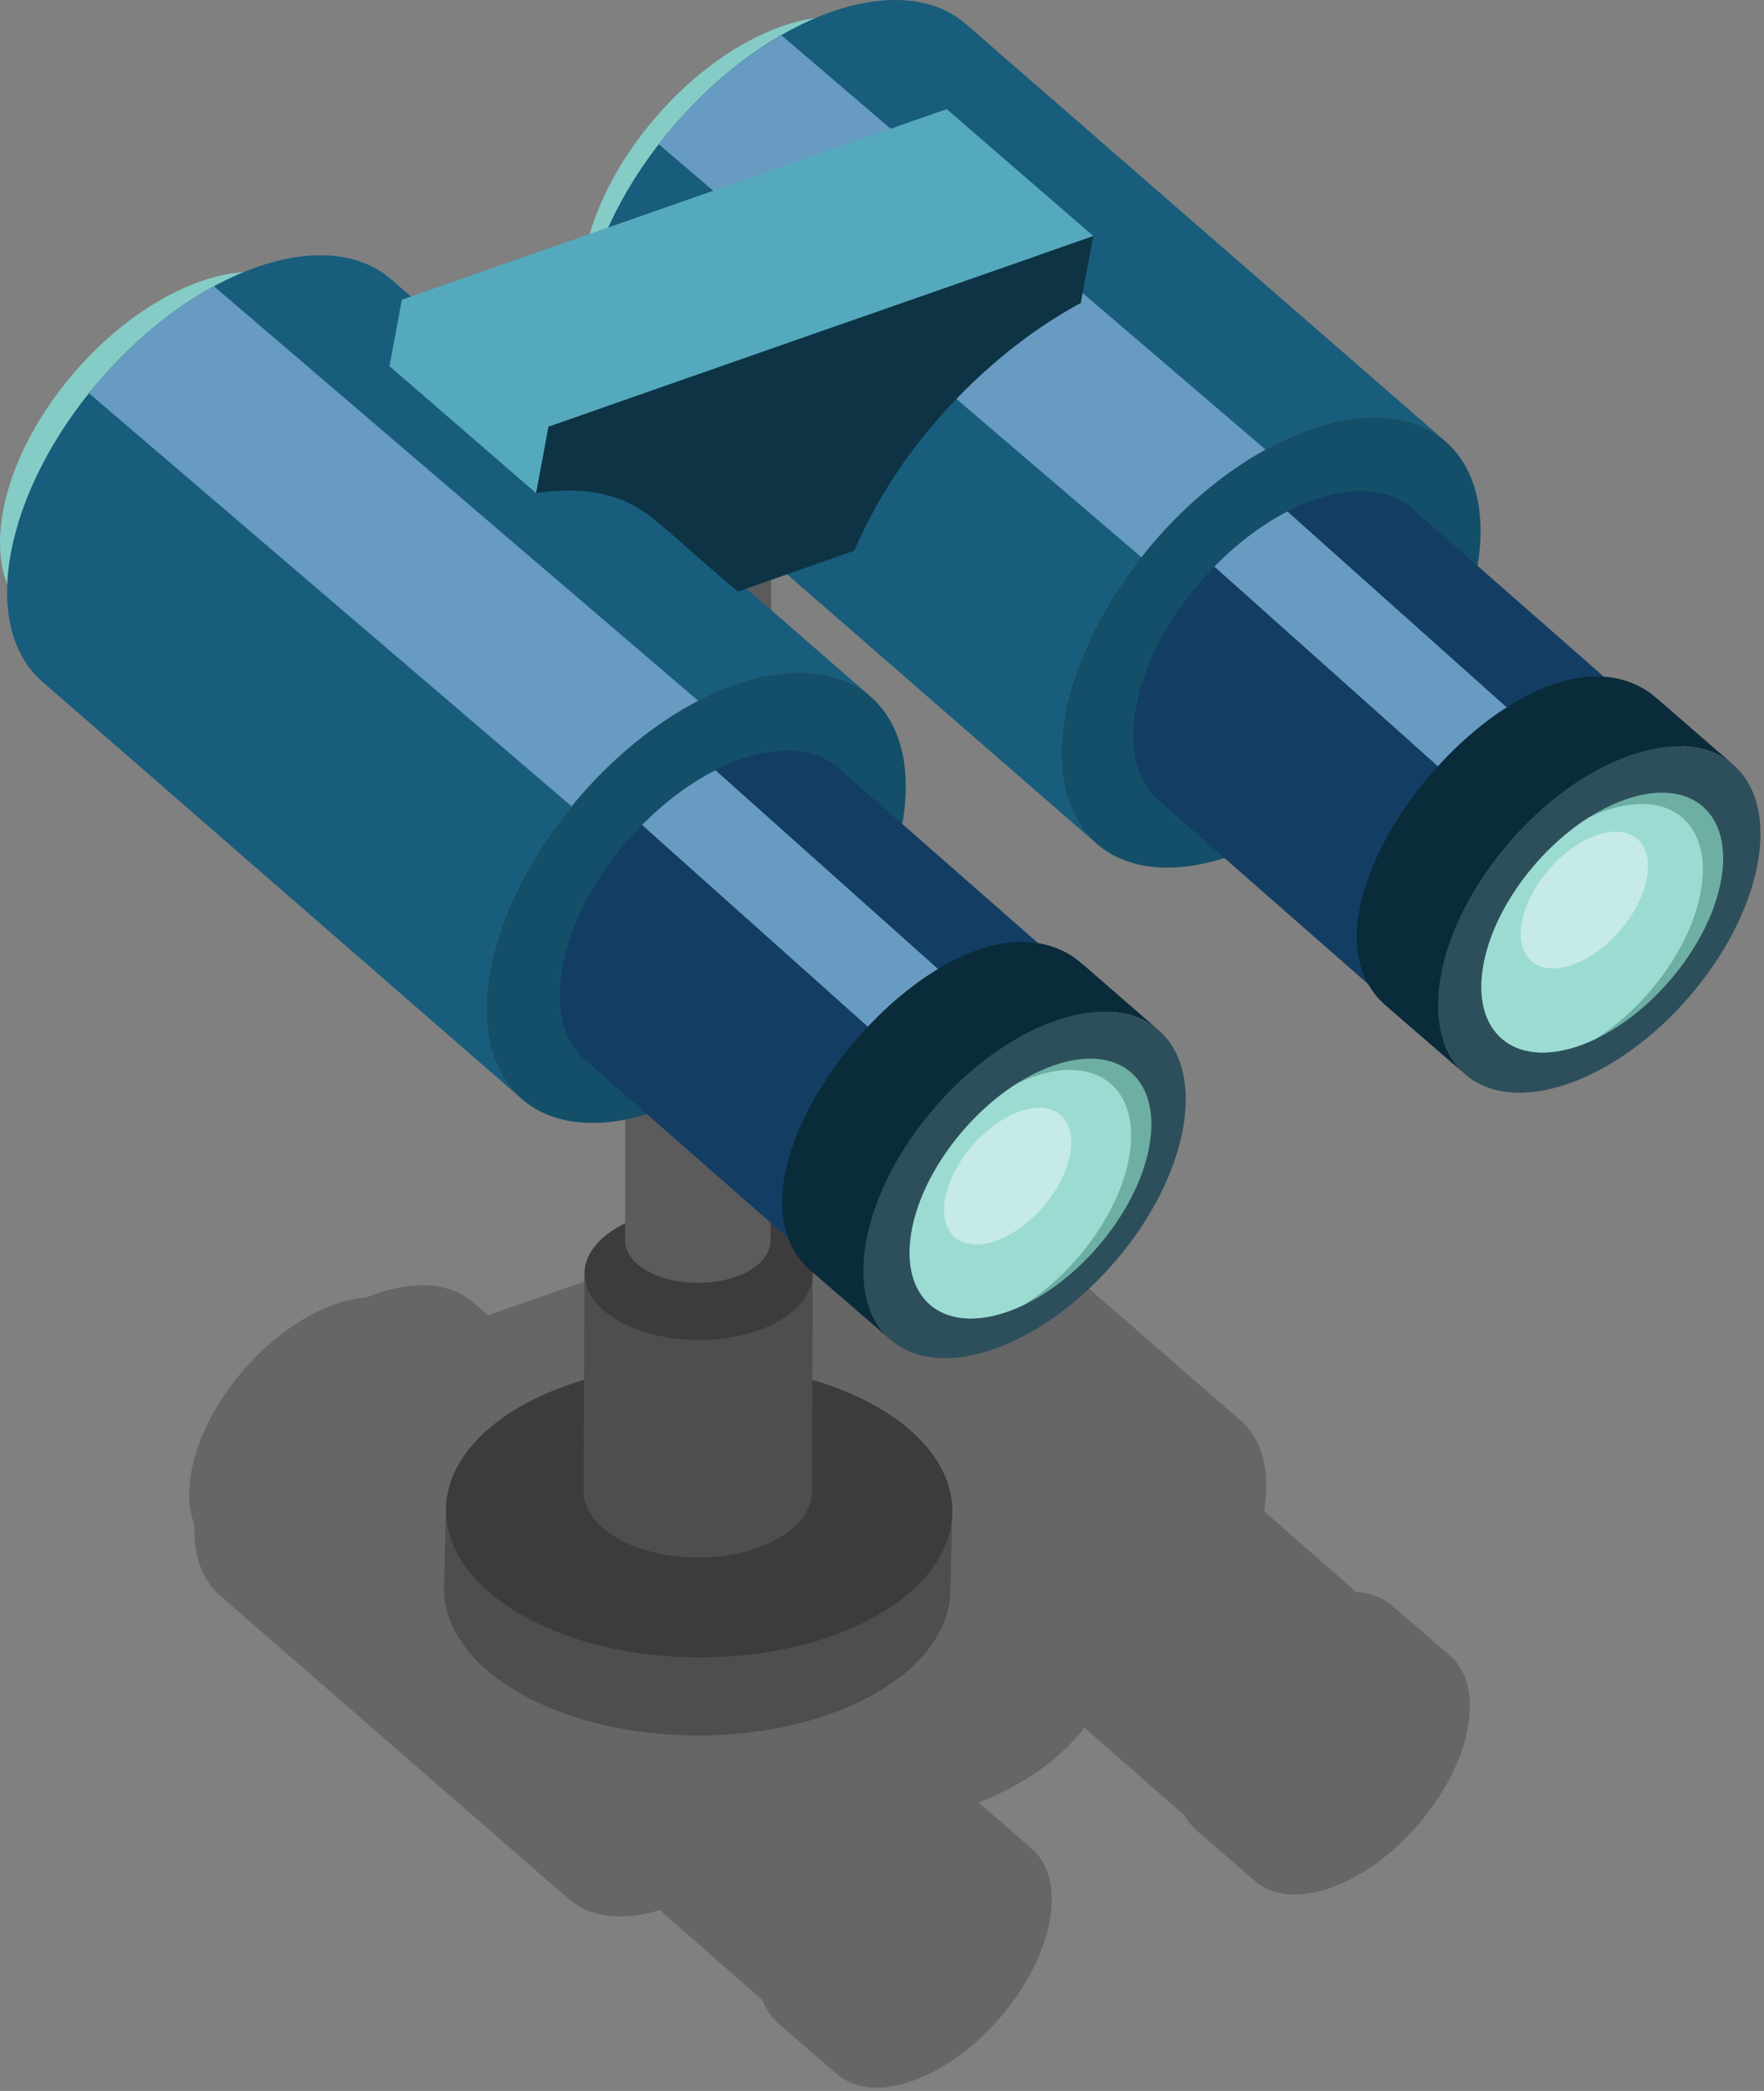 <svg width="162" height="192" viewBox="0 0 162 192" fill="none" xmlns="http://www.w3.org/2000/svg">
<rect x="0" y="0" width="162" height="192" fill="#808080" stroke="none"/>
<path d="M81.706 3.264C79.307 1.23 75.703 1.053 71.811 2.413C67.921 3.774 63.743 6.674 60.199 10.79C53.117 19.016 51.256 28.997 56.044 33.08L58.737 35.411C53.949 31.328 55.809 21.347 62.892 13.119C66.435 9.005 70.614 6.105 74.504 4.745C78.396 3.383 81.999 3.561 84.398 5.596L81.706 3.264Z" fill="#85CCC6"/>
<path d="M74.504 4.745C78.396 3.382 81.999 3.561 84.398 5.595C89.186 9.671 87.326 19.653 80.243 27.887C76.698 32.003 72.522 34.901 68.629 36.263C64.739 37.624 61.134 37.447 58.736 35.411C53.949 31.329 55.809 21.347 62.892 13.119C66.434 9.005 70.613 6.106 74.504 4.745Z" fill="#4C7571"/>
<path d="M61.914 11.505C66.317 6.388 71.511 2.782 76.351 1.089C81.187 -0.602 85.67 -0.381 88.645 2.156L132.662 40.455C129.684 37.918 125.203 37.695 120.365 39.389C115.527 41.082 110.332 44.688 105.93 49.805C97.116 60.044 94.804 72.447 100.764 77.518L56.748 39.22C50.789 34.147 53.1 21.744 61.914 11.505Z" fill="#185D7C"/>
<path d="M120.366 39.388C115.527 41.082 110.332 44.688 105.931 49.805C97.117 60.044 94.805 72.447 100.764 77.518C103.742 80.052 108.223 80.272 113.062 78.581C117.9 76.887 123.096 73.281 127.497 68.168C136.309 57.926 138.621 45.526 132.662 40.455C129.684 37.918 125.204 37.695 120.366 39.388Z" fill="#144F69"/>
<path d="M120.709 45.875C124.521 44.541 127.667 44.948 129.668 46.679L153.641 67.705C151.64 65.974 148.492 65.567 144.682 66.899C137.098 69.553 129.77 78.074 128.305 85.927C127.579 89.827 128.435 92.829 130.41 94.54L106.438 73.514C104.463 71.803 103.606 68.801 104.334 64.9C105.796 57.048 113.125 48.527 120.709 45.875Z" fill="#133D63"/>
<path d="M118.23 46.963C115.845 48.198 113.549 49.952 111.525 52.028L135.294 73.259C137.288 71.177 139.558 69.396 141.923 68.127L118.23 46.963Z" fill="#689BC1"/>
<path d="M71.763 3.236C68.353 5.195 64.947 7.98 61.914 11.505C61.421 12.078 60.956 12.659 60.505 13.244L104.823 51.171C105.184 50.714 105.543 50.255 105.93 49.805C109.092 46.129 112.664 43.249 116.219 41.28L71.763 3.236Z" fill="#689BC1"/>
<path opacity="0.2" d="M133.163 152.038C133.166 152.04 133.169 152.041 133.171 152.044C133.163 152.037 133.156 152.031 133.148 152.024C133.146 152.022 133.144 152.02 133.141 152.018C127.619 147.236 127.814 147.323 127.085 146.915C126.287 146.467 125.427 146.228 124.529 146.167L116.085 138.761C116.674 135.241 115.992 132.186 113.885 130.393L81.862 102.529C79.697 100.683 76.436 100.523 72.918 101.753C72.567 101.876 72.213 102.016 71.858 102.167C71.135 102.266 70.383 102.449 69.615 102.717C66.785 103.707 63.745 105.816 61.166 108.811C59.009 111.317 57.521 114.047 56.772 116.592L44.825 120.771L43.461 119.583C41.295 117.739 38.034 117.576 34.516 118.807C34.226 118.909 33.934 119.023 33.641 119.143C32.73 119.205 31.767 119.411 30.776 119.758C27.945 120.747 24.907 122.857 22.327 125.852C18.131 130.727 16.455 136.448 17.86 140.007C17.753 142.746 18.521 145.075 20.254 146.55L52.276 174.412C54.313 176.144 57.316 176.389 60.593 175.389L70.03 183.665C70.342 184.497 70.842 185.242 71.561 185.865L76.872 190.462C76.825 190.42 76.781 190.376 76.735 190.333C78.269 191.773 80.752 192.14 83.784 191.08C89.623 189.038 95.271 182.472 96.399 176.42C96.96 173.406 96.296 171.086 94.766 169.768C94.769 169.771 94.772 169.772 94.774 169.775C94.766 169.768 94.758 169.761 94.75 169.754C94.749 169.752 94.747 169.751 94.745 169.749C91.948 167.327 90.619 166.155 89.892 165.534C91.214 164.994 92.477 164.385 93.657 163.699C96.243 162.195 98.212 160.469 99.579 158.629L108.787 166.705C109.084 167.23 109.47 167.71 109.958 168.133L115.27 172.73C115.227 172.694 115.188 172.653 115.146 172.615C116.681 174.044 119.159 174.406 122.181 173.349C128.021 171.307 133.668 164.741 134.796 158.69C135.357 155.675 134.692 153.356 133.163 152.038ZM130.665 150.905C131.05 150.968 131.42 151.069 131.772 151.208C131.426 151.073 131.056 150.97 130.665 150.905Z" fill="black"/>
<path d="M87.464 138.793L87.286 145.951C87.278 149.383 85.027 152.798 80.536 155.41C71.473 160.679 56.749 160.679 47.647 155.418C43.058 152.773 40.767 149.294 40.775 145.821L40.953 138.662C40.94 142.133 43.236 145.614 47.825 148.26C56.927 153.521 71.651 153.521 80.714 148.251C85.205 145.637 87.455 142.222 87.464 138.793Z" fill="#4E4E4E"/>
<path d="M80.6 129.212C89.705 134.462 89.752 142.992 80.713 148.251C71.651 153.521 56.927 153.521 47.824 148.259C38.705 142.992 38.655 134.462 47.715 129.195C56.761 123.943 71.481 123.943 80.6 129.212Z" fill="#3D3B3B"/>
<path d="M74.642 117.014L74.562 136.978C74.558 138.525 73.544 140.065 71.519 141.242C67.434 143.617 60.797 143.617 56.694 141.246C54.626 140.053 53.593 138.485 53.596 136.919L53.676 116.956C53.67 118.52 54.705 120.09 56.774 121.282C60.877 123.653 67.514 123.653 71.599 121.278C73.624 120.1 74.638 118.56 74.642 117.014Z" fill="#4E4E4E"/>
<path d="M71.548 112.696C75.652 115.063 75.674 118.907 71.6 121.278C67.514 123.654 60.877 123.654 56.774 121.282C52.663 118.907 52.641 115.063 56.724 112.688C60.803 110.32 67.438 110.32 71.548 112.696Z" fill="#3D3B3B"/>
<path d="M70.83 48.657L70.765 113.95C70.761 114.935 70.115 115.916 68.824 116.667C66.223 118.178 61.993 118.182 59.378 116.671C58.062 115.909 57.405 114.914 57.409 113.917L57.47 48.625C57.468 49.621 58.127 50.617 59.441 51.379C62.059 52.89 66.285 52.886 68.886 51.375C70.18 50.624 70.826 49.642 70.83 48.657Z" fill="#5B5B5B"/>
<path d="M68.857 45.903C71.475 47.418 71.49 49.861 68.885 51.375C66.284 52.885 62.059 52.889 59.44 51.379C56.824 49.864 56.816 47.417 59.416 45.903C62.017 44.394 66.238 44.394 68.857 45.903Z" fill="#4E4E4E"/>
<path d="M144.682 66.899C137.098 69.553 129.77 78.074 128.305 85.927C126.842 93.778 131.796 97.996 139.381 95.342C146.958 92.693 154.286 84.179 155.748 76.326C157.212 68.475 152.259 64.25 144.682 66.899Z" fill="#0B243A"/>
<path d="M150.805 63.165C151.81 63.727 151.537 63.605 159.171 70.215C151.98 63.97 134.852 76.049 132.332 89.518C131.562 93.653 132.47 96.838 134.564 98.65L127.263 92.331C116.995 83.44 138.921 56.491 150.805 63.165Z" fill="#092B3A"/>
<path d="M149.681 69.363C141.644 72.175 133.884 81.197 132.333 89.518C130.782 97.839 136.028 102.312 144.065 99.5C152.091 96.693 159.853 87.668 161.404 79.35C162.954 71.029 157.709 66.554 149.681 69.363Z" fill="#2D4F5B"/>
<path d="M149.259 73.415C143.236 75.519 137.411 82.289 136.247 88.531C135.084 94.774 139.023 98.127 145.046 96.019C151.069 93.912 156.883 87.147 158.046 80.905C159.21 74.662 155.282 71.307 149.259 73.415Z" fill="#6EAFA4"/>
<path d="M136.248 88.531C137.187 83.488 141.172 78.103 145.844 75.11C146.358 74.862 146.875 74.632 147.396 74.451C153.418 72.343 157.347 75.698 156.183 81.941C155.243 86.986 151.264 92.368 146.595 95.361C146.081 95.609 145.566 95.837 145.046 96.019C139.023 98.126 135.084 94.773 136.248 88.531Z" fill="#9CDBD2"/>
<g opacity="0.42">
<path d="M146.618 76.699C143.448 77.807 140.383 81.369 139.771 84.652C139.159 87.936 141.233 89.701 144.402 88.592C147.57 87.484 150.63 83.925 151.242 80.639C151.854 77.356 149.787 75.59 146.618 76.699Z" fill="white"/>
</g>
<path d="M28.319 26.687C25.921 24.653 22.316 24.476 18.425 25.836C14.534 27.197 10.357 30.097 6.812 34.212C-0.271 42.439 -2.131 52.42 2.657 56.502L5.35 58.833C0.562 54.751 2.422 44.77 9.505 36.541C13.048 32.428 17.227 29.528 21.117 28.168C25.009 26.805 28.613 26.984 31.012 29.018L28.319 26.687Z" fill="#85CCC6"/>
<path d="M21.117 28.168C25.009 26.805 28.612 26.984 31.012 29.018C35.799 33.094 33.939 43.075 26.857 51.31C23.311 55.426 19.134 58.323 15.242 59.686C11.351 61.047 7.747 60.87 5.349 58.833C0.561 54.751 2.422 44.77 9.504 36.541C13.048 32.428 17.226 29.528 21.117 28.168Z" fill="#4C7571"/>
<path d="M9.128 34.948C13.531 29.832 18.725 26.224 23.566 24.53C28.402 22.838 32.884 23.062 35.861 25.596L79.876 63.896C76.899 61.359 72.417 61.138 67.579 62.83C62.741 64.523 57.546 68.131 53.144 73.248C44.331 83.485 42.019 95.888 47.978 100.961L3.963 62.663C-1.997 57.59 0.315 45.187 9.128 34.948Z" fill="#185D7C"/>
<path d="M67.579 62.83C62.741 64.524 57.545 68.131 53.144 73.248C44.33 83.485 42.018 95.888 47.978 100.961C50.955 103.494 55.437 103.715 60.276 102.021C65.112 100.33 70.309 96.724 74.71 91.609C83.522 81.37 85.835 68.967 79.876 63.897C76.898 61.359 72.417 61.138 67.579 62.83Z" fill="#144F69"/>
<path d="M68.032 69.71C71.843 68.376 74.99 68.783 76.991 70.514L100.964 91.54C98.963 89.809 95.815 89.402 92.005 90.734C84.421 93.388 77.092 101.909 75.628 109.762C74.902 113.662 75.758 116.664 77.732 118.375L53.761 97.349C51.786 95.638 50.929 92.636 51.657 88.736C53.119 80.883 60.448 72.362 68.032 69.71Z" fill="#133D63"/>
<path d="M65.707 70.722C63.309 71.938 61.002 73.681 58.961 75.749L82.727 96.98C84.738 94.9 87.023 93.136 89.4 91.884L65.707 70.722Z" fill="#689BC1"/>
<path d="M19.649 26.29C16.018 28.26 12.359 31.193 9.128 34.949C8.797 35.333 8.493 35.727 8.179 36.117L52.497 74.044C52.714 73.779 52.919 73.509 53.144 73.248C56.511 69.335 60.34 66.313 64.119 64.348L19.649 26.29Z" fill="#689BC1"/>
<path d="M92.005 90.734C84.421 93.389 77.092 101.909 75.628 109.762C74.165 117.613 79.119 121.831 86.704 119.177C94.28 116.528 101.608 108.013 103.071 100.16C104.534 92.31 99.582 88.085 92.005 90.734Z" fill="#0B243A"/>
<path d="M98.027 87.537C99.032 88.099 98.759 87.977 106.393 94.587C99.202 88.341 82.074 100.421 79.554 113.89C78.784 118.025 79.692 121.21 81.786 123.022L74.485 116.703C64.216 107.812 86.143 80.863 98.027 87.537Z" fill="#092B3A"/>
<path d="M96.903 93.735C88.866 96.546 81.105 105.569 79.554 113.889C78.004 122.21 83.249 126.683 91.287 123.872C99.313 121.064 107.075 112.039 108.626 103.721C110.176 95.401 104.931 90.926 96.903 93.735Z" fill="#2D4F5B"/>
<path d="M96.749 97.837C90.726 99.942 84.901 106.711 83.737 112.954C82.574 119.196 86.513 122.549 92.536 120.442C98.559 118.334 104.373 111.57 105.537 105.327C106.7 99.085 102.772 95.729 96.749 97.837Z" fill="#6EAFA4"/>
<path d="M83.737 112.954C84.677 107.91 88.662 102.525 93.334 99.532C93.849 99.285 94.365 99.055 94.886 98.873C100.909 96.766 104.837 100.121 103.673 106.363C102.733 111.409 98.754 116.79 94.085 119.784C93.571 120.031 93.056 120.259 92.536 120.441C86.513 122.549 82.574 119.196 83.737 112.954Z" fill="#9CDBD2"/>
<g opacity="0.42">
<path d="M93.654 102.053C90.484 103.161 87.418 106.723 86.807 110.006C86.195 113.291 88.268 115.055 91.437 113.946C94.606 112.838 97.665 109.279 98.278 105.994C98.89 102.71 96.823 100.945 93.654 102.053Z" fill="white"/>
</g>
<path d="M100.402 21.67L99.256 27.82C94.746 30.253 90.23 33.827 86.237 38.361C82.752 42.31 80.221 46.475 78.45 50.568L67.762 54.32C63.368 50.616 62.19 49.377 59.794 47.483C57.012 45.261 53.47 44.626 49.228 45.277L50.366 39.173L100.402 21.67Z" fill="#0D3344"/>
<path d="M100.402 21.67L86.941 10.017L36.904 27.52L35.767 33.622L49.228 45.277L50.365 39.173L100.402 21.67Z" fill="#55A9BC"/>
</svg>
